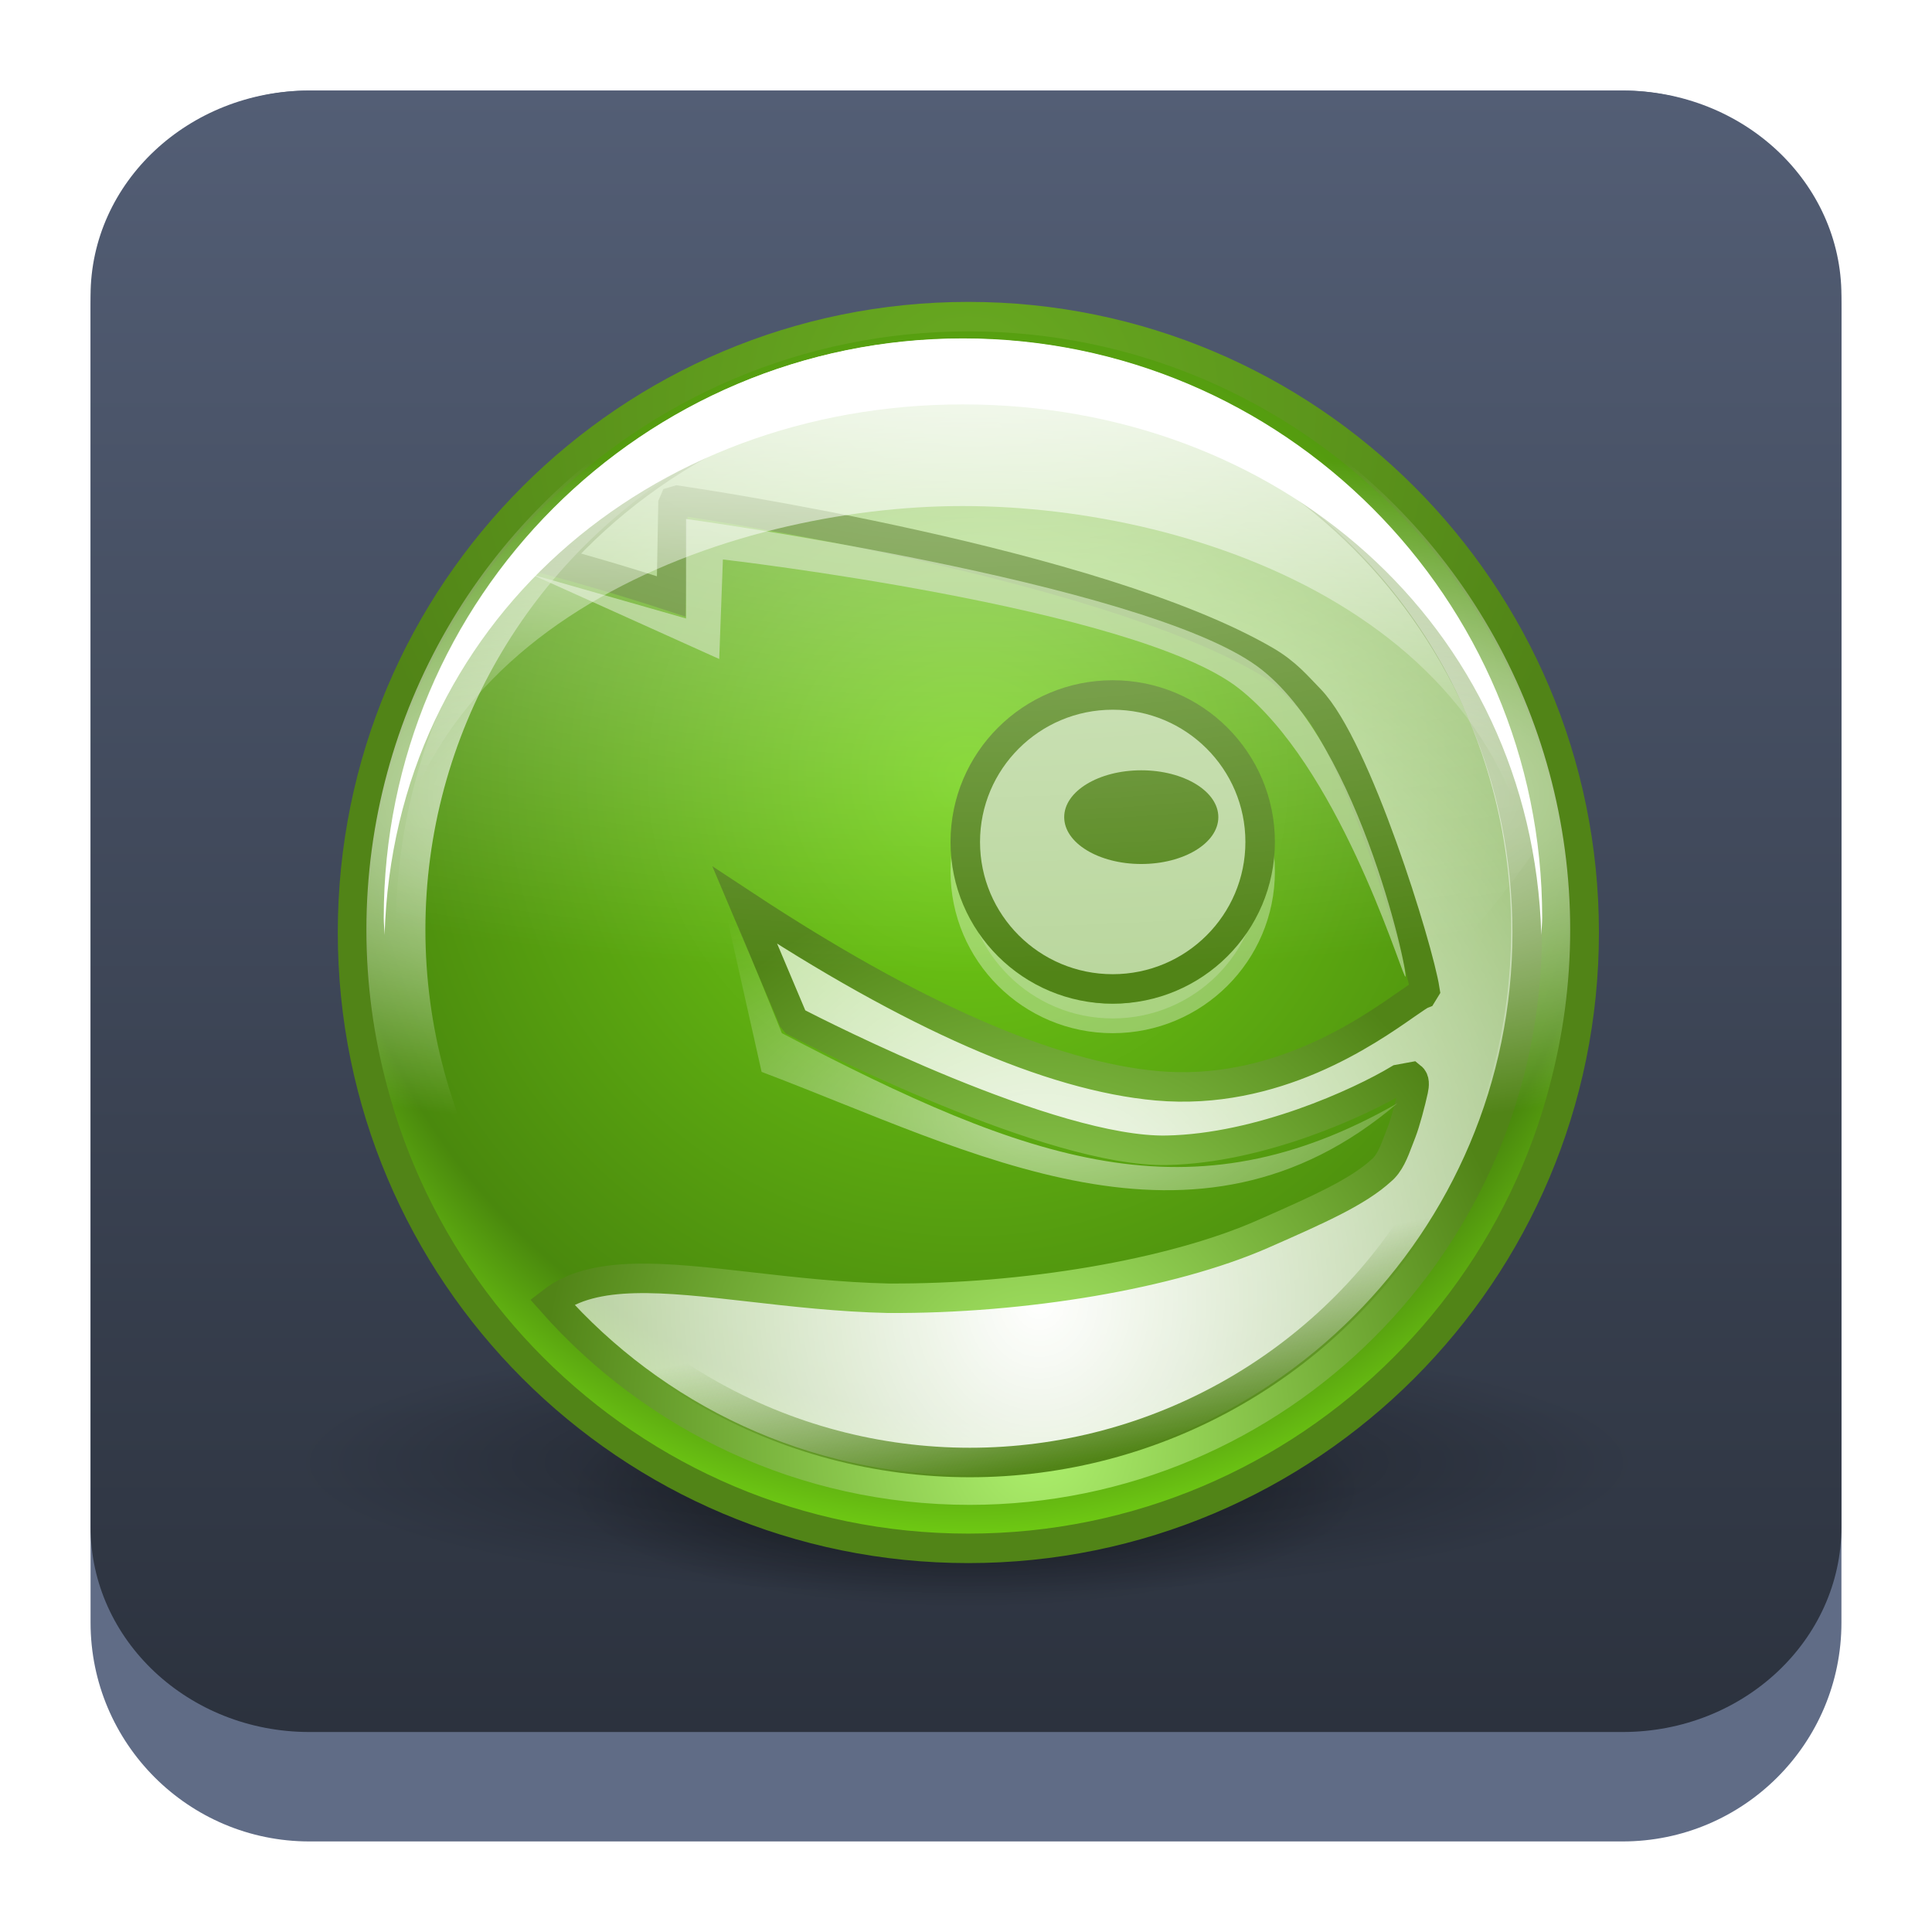 <?xml version="1.0" encoding="UTF-8" standalone="no"?>
<!-- Created with Inkscape (http://www.inkscape.org/) -->

<svg
   width="64"
   height="64"
   id="svg3128"
   sodipodi:version="0.32"
   inkscape:version="1.2.1 (9c6d41e410, 2022-07-14)"
   sodipodi:docname="distributor.svg"
   inkscape:output_extension="org.inkscape.output.svg.inkscape"
   version="1.1"
   xmlns:inkscape="http://www.inkscape.org/namespaces/inkscape"
   xmlns:sodipodi="http://sodipodi.sourceforge.net/DTD/sodipodi-0.dtd"
   xmlns:xlink="http://www.w3.org/1999/xlink"
   xmlns="http://www.w3.org/2000/svg"
   xmlns:svg="http://www.w3.org/2000/svg"
   xmlns:rdf="http://www.w3.org/1999/02/22-rdf-syntax-ns#"
   xmlns:cc="http://creativecommons.org/ns#"
   xmlns:dc="http://purl.org/dc/elements/1.1/">
  <defs
     id="defs3">
    <linearGradient
       inkscape:collect="always"
       id="linearGradient6020">
      <stop
         style="stop-color:#ffffff;stop-opacity:1;"
         offset="0"
         id="stop6022" />
      <stop
         style="stop-color:#ffffff;stop-opacity:0;"
         offset="1"
         id="stop6024" />
    </linearGradient>
    <linearGradient
       inkscape:collect="always"
       id="linearGradient5966">
      <stop
         style="stop-color:#ffffff;stop-opacity:1;"
         offset="0"
         id="stop5968" />
      <stop
         style="stop-color:#ffffff;stop-opacity:0;"
         offset="1"
         id="stop5970" />
    </linearGradient>
    <linearGradient
       inkscape:collect="always"
       id="linearGradient5806">
      <stop
         style="stop-color:#518417;stop-opacity:1;"
         offset="0"
         id="stop5808" />
      <stop
         style="stop-color:#518417;stop-opacity:0;"
         offset="1"
         id="stop5810" />
    </linearGradient>
    <linearGradient
       id="linearGradient5775">
      <stop
         style="stop-color:#aef16e;stop-opacity:1;"
         offset="0"
         id="stop5777" />
      <stop
         style="stop-color:#518417;stop-opacity:1"
         offset="1"
         id="stop5779" />
    </linearGradient>
    <linearGradient
       id="linearGradient5742">
      <stop
         style="stop-color:#73d216;stop-opacity:1;"
         offset="0"
         id="stop5744" />
      <stop
         id="stop5750"
         offset="0.816"
         style="stop-color:#4a890d;stop-opacity:1;" />
      <stop
         style="stop-color:#76d715;stop-opacity:1;"
         offset="1"
         id="stop5746" />
    </linearGradient>
    <linearGradient
       inkscape:collect="always"
       id="linearGradient5644">
      <stop
         style="stop-color:#000000;stop-opacity:1;"
         offset="0"
         id="stop5646" />
      <stop
         style="stop-color:#000000;stop-opacity:0;"
         offset="1"
         id="stop5648" />
    </linearGradient>
    <linearGradient
       inkscape:collect="always"
       id="linearGradient5634">
      <stop
         style="stop-color:#69ab21;stop-opacity:1"
         offset="0"
         id="stop5636" />
      <stop
         style="stop-color:#518417;stop-opacity:1"
         offset="1"
         id="stop5638" />
    </linearGradient>
    <linearGradient
       id="linearGradient3974">
      <stop
         style="stop-color:#ffffff;stop-opacity:0.915;"
         offset="0"
         id="stop3976" />
      <stop
         style="stop-color:#ffffff;stop-opacity:0.079;"
         offset="1"
         id="stop3978" />
    </linearGradient>
    <linearGradient
       inkscape:collect="always"
       id="linearGradient3950">
      <stop
         style="stop-color:#000000;stop-opacity:1;"
         offset="0"
         id="stop3952" />
      <stop
         style="stop-color:#000000;stop-opacity:0;"
         offset="1"
         id="stop3954" />
    </linearGradient>
    <linearGradient
       id="linearGradient3942">
      <stop
         style="stop-color:#b3b3b3;stop-opacity:1;"
         offset="0"
         id="stop3944" />
      <stop
         style="stop-color:#535353;stop-opacity:1;"
         offset="1"
         id="stop3946" />
    </linearGradient>
    <linearGradient
       id="linearGradient3924">
      <stop
         style="stop-color:#85d72a;stop-opacity:1;"
         offset="0"
         id="stop3926" />
      <stop
         style="stop-color:#3e6514;stop-opacity:1;"
         offset="1"
         id="stop3928" />
    </linearGradient>
    <linearGradient
       id="linearGradient3914">
      <stop
         style="stop-color:#ffffff;stop-opacity:1;"
         offset="0"
         id="stop3916" />
      <stop
         style="stop-color:#ffffff;stop-opacity:1;"
         offset="0.288"
         id="stop4076" />
      <stop
         style="stop-color:#cdcdcd;stop-opacity:1;"
         offset="0.612"
         id="stop4074" />
      <stop
         style="stop-color:#ffffff;stop-opacity:1;"
         offset="1"
         id="stop3918" />
    </linearGradient>
    <radialGradient
       inkscape:collect="always"
       xlink:href="#linearGradient3924"
       id="radialGradient3930"
       gradientTransform="scale(1,1)"
       cx="16.106"
       cy="14.753"
       fx="16.106"
       fy="14.753"
       r="48.36"
       gradientUnits="userSpaceOnUse" />
    <radialGradient
       inkscape:collect="always"
       xlink:href="#linearGradient3950"
       id="radialGradient3956"
       gradientTransform="scale(1,1)"
       cx="25.076"
       cy="24.44"
       fx="25.076"
       fy="24.44"
       r="25.745"
       gradientUnits="userSpaceOnUse" />
    <radialGradient
       inkscape:collect="always"
       xlink:href="#linearGradient5966"
       id="radialGradient5976"
       gradientUnits="userSpaceOnUse"
       gradientTransform="matrix(2.43,-6.5025315e-8,2.5507983e-8,0.953,-36.907,0.27)"
       cx="25.809"
       cy="5.698"
       fx="25.809"
       fy="5.698"
       r="20.683" />
    <linearGradient
       inkscape:collect="always"
       xlink:href="#linearGradient22063"
       id="linearGradient22065"
       x1="-14"
       y1="6"
       x2="-14"
       y2="-10"
       gradientUnits="userSpaceOnUse"
       gradientTransform="matrix(3.625,0,0,3.625,82.75,39.25)" />
    <linearGradient
       inkscape:collect="always"
       id="linearGradient22063">
      <stop
         style="stop-color:#292f3a;stop-opacity:1;"
         offset="0"
         id="stop22059" />
      <stop
         style="stop-color:#535e75;stop-opacity:1;"
         offset="1"
         id="stop22061" />
    </linearGradient>
    <radialGradient
       inkscape:collect="always"
       xlink:href="#linearGradient5644"
       id="radialGradient5650-3"
       cx="24.5"
       cy="41.5"
       fx="24.5"
       fy="41.5"
       r="15"
       gradientTransform="matrix(1,0,0,0.3,0,29.05)"
       gradientUnits="userSpaceOnUse" />
    <filter
       inkscape:collect="always"
       id="filter5940-5"
       x="-0.067"
       width="1.134"
       y="-0.224"
       height="1.448">
      <feGaussianBlur
         inkscape:collect="always"
         stdDeviation="0.841"
         id="feGaussianBlur5942-3" />
    </filter>
    <radialGradient
       inkscape:collect="always"
       xlink:href="#linearGradient5644"
       id="radialGradient5730-5"
       gradientUnits="userSpaceOnUse"
       gradientTransform="matrix(1,0,0,0.3,0,29.05)"
       cx="24.5"
       cy="41.5"
       fx="24.5"
       fy="41.5"
       r="15" />
    <filter
       inkscape:collect="always"
       id="filter5724-6"
       x="-0.108"
       width="1.215"
       y="-0.359"
       height="1.717">
      <feGaussianBlur
         inkscape:collect="always"
         stdDeviation="1.345"
         id="feGaussianBlur5726-2" />
    </filter>
    <radialGradient
       inkscape:collect="always"
       xlink:href="#linearGradient5742"
       id="radialGradient5748-9"
       cx="24.574"
       cy="16.191"
       fx="24.574"
       fy="16.191"
       r="21.383"
       gradientTransform="matrix(1.216,0,0,1.216,2.195,6.004)"
       gradientUnits="userSpaceOnUse" />
    <radialGradient
       inkscape:collect="always"
       xlink:href="#linearGradient5634"
       id="radialGradient5640-0"
       cx="24.574"
       cy="5.649"
       fx="24.574"
       fy="5.649"
       r="21.383"
       gradientTransform="matrix(0.977,0,0,0.977,8.072,7.91)"
       gradientUnits="userSpaceOnUse" />
    <radialGradient
       inkscape:collect="always"
       xlink:href="#linearGradient6020"
       id="radialGradient5766-6"
       cx="25.49"
       cy="29.74"
       fx="25.49"
       fy="29.74"
       r="13.979"
       gradientTransform="matrix(2.839,0,0,3.247,-37.94,-53.474)"
       gradientUnits="userSpaceOnUse" />
    <radialGradient
       inkscape:collect="always"
       xlink:href="#linearGradient5775"
       id="radialGradient5781-2"
       cx="26.99"
       cy="38.446"
       fx="26.99"
       fy="38.446"
       r="16.884"
       gradientTransform="matrix(0.986,0,0,1.123,7.83,4.469)"
       gradientUnits="userSpaceOnUse" />
    <radialGradient
       inkscape:collect="always"
       xlink:href="#linearGradient6020"
       id="radialGradient5826-8"
       cx="27.594"
       cy="33.119"
       fx="27.594"
       fy="33.119"
       r="11.531"
       gradientTransform="matrix(1.549,0,0,0.711,-7.706,13.404)"
       gradientUnits="userSpaceOnUse" />
    <radialGradient
       inkscape:collect="always"
       xlink:href="#linearGradient6020"
       id="radialGradient5802-2"
       cx="25.809"
       cy="20.621"
       fx="25.809"
       fy="20.621"
       r="21.183"
       gradientUnits="userSpaceOnUse"
       gradientTransform="matrix(1.988,0,0,0.546,-19.222,15.099)" />
    <radialGradient
       inkscape:collect="always"
       xlink:href="#linearGradient6020"
       id="radialGradient5972-5"
       cx="25.809"
       cy="5.698"
       fx="25.809"
       fy="5.698"
       r="20.683"
       gradientUnits="userSpaceOnUse"
       gradientTransform="matrix(2.228,-5.9610396e-8,2.3383836e-8,0.873,-25.418,9.244)" />
    <filter
       inkscape:collect="always"
       id="filter6014-2"
       x="-0.021"
       y="-0.041"
       width="1.042"
       height="1.081">
      <feGaussianBlur
         inkscape:collect="always"
         stdDeviation="0.342"
         id="feGaussianBlur6016-8" />
    </filter>
    <linearGradient
       inkscape:collect="always"
       xlink:href="#linearGradient5806"
       id="linearGradient1035"
       gradientUnits="userSpaceOnUse"
       gradientTransform="matrix(1.223,0,0,1.223,0.942,0.598)"
       x1="26.401"
       y1="39.524"
       x2="25.5"
       y2="34.934" />
    <linearGradient
       inkscape:collect="always"
       xlink:href="#linearGradient6020"
       id="linearGradient1037"
       gradientUnits="userSpaceOnUse"
       gradientTransform="matrix(0.977,0,0,0.977,8.072,7.911)"
       x1="27.735"
       y1="1.75"
       x2="27.515"
       y2="18.75" />
  </defs>
  <sodipodi:namedview
     id="base"
     pagecolor="#ffffff"
     bordercolor="#000000"
     borderopacity="1"
     inkscape:pageopacity="0.0"
     inkscape:pageshadow="2"
     inkscape:zoom="2.8284271"
     inkscape:cx="18.73833"
     inkscape:cy="65.230601"
     inkscape:current-layer="layer1"
     showgrid="false"
     inkscape:grid-bbox="true"
     inkscape:document-units="px"
     inkscape:window-width="1920"
     inkscape:window-height="1008"
     inkscape:window-x="0"
     inkscape:window-y="0"
     borderlayer="true"
     inkscape:showpageshadow="true"
     inkscape:pagecheckerboard="false"
     inkscape:deskcolor="#cccccc"
     inkscape:window-maximized="1">
    <inkscape:grid
       type="xygrid"
       id="grid5055"
       originx="0"
       originy="0" />
  </sodipodi:namedview>
  <g
     id="layer1"
     inkscape:label="Icon Base"
     inkscape:groupmode="layer">
    <path
       d="m 3,10.25 c 0,-4.004 3.246,-7.25 7.25,-7.25 h 43.5 c 4.004,0 7.25,3.246 7.25,7.25 v 43.5 c 0,4.004 -3.246,7.25 -7.25,7.25 H 10.25 c -4.004,0 -7.25,-3.246 -7.25,-7.25 z"
       id="path736"
       style="fill:#606c86;fill-opacity:1;stroke-width:3.625" />
    <path
       d="M 3,9.797 C 3,6.043 6.246,3 10.25,3 h 43.5 c 4.004,0 7.25,3.043 7.25,6.797 v 40.781 c 0,3.754 -3.246,6.797 -7.25,6.797 H 10.25 c -4.004,0 -7.25,-3.043 -7.25,-6.797 z"
       id="path738"
       style="fill:url(#linearGradient22065);fill-opacity:1;stroke-width:3.625" />
    <g
       id="g5732-3"
       transform="matrix(0.977,0,0,0.977,8.072,7.911)">
      <ellipse
         id="path5642-6"
         style="color:#000000;display:inline;overflow:visible;visibility:visible;opacity:0.729;fill:url(#radialGradient5650-3);fill-opacity:1;fill-rule:nonzero;stroke:none;stroke-width:1;stroke-linecap:butt;stroke-linejoin:miter;stroke-miterlimit:4;stroke-dasharray:none;stroke-dashoffset:0;stroke-opacity:1;marker:none;marker-start:none;marker-mid:none;marker-end:none;filter:url(#filter5940-5);enable-background:accumulate"
         transform="matrix(0.894,0,0,0.894,2.599,5.286)"
         cx="24.5"
         cy="41.5"
         rx="15"
         ry="4.5" />
      <ellipse
         transform="matrix(1.517,0,0,1,-12.658,0)"
         style="color:#000000;display:inline;overflow:visible;visibility:visible;opacity:0.639;fill:url(#radialGradient5730-5);fill-opacity:1;fill-rule:nonzero;stroke:none;stroke-width:1;stroke-linecap:butt;stroke-linejoin:miter;stroke-miterlimit:4;stroke-dasharray:none;stroke-dashoffset:0;stroke-opacity:1;marker:none;marker-start:none;marker-mid:none;marker-end:none;filter:url(#filter5724-6);enable-background:accumulate"
         id="path5728-1"
         cx="24.5"
         cy="41.5"
         rx="15"
         ry="4.5" />
    </g>
    <path
       d="m 52.478,30.889 c 0,11.268 -9.137,20.402 -20.401,20.402 -11.267,0 -20.399,-9.134 -20.399,-20.402 0,-11.268 9.134,-20.4 20.399,-20.4 11.264,0 20.401,9.134 20.401,20.4 z"
       id="path2441-2"
       style="font-size:20.488px;font-family:TrebuchetMS-Bold;fill:url(#radialGradient5748-9);fill-opacity:1;fill-rule:nonzero;stroke:url(#radialGradient5640-0);stroke-width:0.977;stroke-miterlimit:4;stroke-opacity:1" />
    <path
       style="font-size:20.488px;font-family:TrebuchetMS-Bold;fill:url(#radialGradient5766-6);fill-opacity:1;fill-rule:nonzero;stroke:url(#radialGradient5781-2);stroke-width:0.977;stroke-miterlimit:4;stroke-opacity:1"
       id="path2447-9"
       d="m 32.121,12.42 c -5.476,0 -10.394,2.386 -13.776,6.172 2.024,0.555 3.437,1.015 3.893,1.166 0.006,-0.306 0.056,-3.061 0.056,-3.061 l 0.04,-0.093 0.106,-0.031 c 0.622,0.091 13.9,2.06 19.493,5.32 0.692,0.407 1.034,0.833 1.462,1.271 1.545,1.598 3.591,8.251 3.807,9.626 l -0.084,0.137 c -0.08,0.03 -0.273,0.168 -0.528,0.342 -1.305,0.913 -4.356,3.047 -8.267,2.699 -3.518,-0.314 -8.109,-2.33 -13.645,-5.976 0.244,0.575 1.398,3.307 1.59,3.766 l 0.077,0.091 c 0.802,0.414 8.493,4.335 12.309,4.255 3.079,-0.061 6.37,-1.564 7.686,-2.353 l 0.414,-0.076 c 0.117,0.092 0.1,0.271 0.065,0.436 -0.081,0.377 -0.263,1.069 -0.389,1.39 l -0.104,0.27 c -0.15,0.398 -0.295,0.778 -0.575,1.008 -0.776,0.706 -2.014,1.264 -3.953,2.115 -2.999,1.31 -7.862,2.139 -12.377,2.112 -1.616,-0.036 -3.18,-0.216 -4.554,-0.373 -2.866,-0.327 -5.191,-0.589 -6.582,0.491 3.383,3.824 8.326,6.238 13.834,6.238 10.199,0 18.471,-8.269 18.471,-18.47 0,-10.199 -8.27,-18.47 -18.471,-18.47 z"
       sodipodi:nodetypes="cccccccsccssccccccscccscscsscc" />
    <path
       style="color:#000000;display:inline;overflow:visible;visibility:visible;opacity:0.56;fill:url(#radialGradient5826-8);fill-opacity:1;fill-rule:nonzero;stroke:none;stroke-width:0.977;stroke-linecap:butt;stroke-linejoin:miter;stroke-miterlimit:4;stroke-dasharray:none;stroke-dashoffset:0;stroke-opacity:1;marker:none;marker-start:none;marker-mid:none;marker-end:none;enable-background:accumulate"
       d="m 23.764,28.975 2.137,5.251 c 8.206,4.291 13.568,6.225 20.392,2.32 -6.709,5.721 -14.082,1.599 -21.064,-1.038 z"
       id="path5783-3"
       sodipodi:nodetypes="ccccc" />
    <circle
       style="color:#000000;display:inline;overflow:visible;visibility:visible;fill:none;fill-opacity:1;fill-rule:nonzero;stroke:url(#radialGradient5802-2);stroke-width:1.954;stroke-linecap:butt;stroke-linejoin:miter;stroke-miterlimit:4;stroke-dasharray:none;stroke-dashoffset:0;stroke-opacity:1;marker:none;marker-start:none;marker-mid:none;marker-end:none;enable-background:accumulate"
       id="path5794-1"
       cx="32.076"
       cy="30.797"
       r="18.961" />
    <ellipse
       id="path5818-9"
       style="color:#000000;display:inline;overflow:visible;visibility:visible;opacity:0.337;fill:#bad79e;fill-opacity:1;fill-rule:nonzero;stroke:#ffffff;stroke-width:0.977;stroke-linecap:butt;stroke-linejoin:miter;stroke-miterlimit:4;stroke-dasharray:none;stroke-dashoffset:0;stroke-opacity:1;marker:none;marker-start:none;marker-mid:none;marker-end:none;enable-background:accumulate"
       cx="36.86"
       cy="28.868"
       rx="4.884"
       ry="4.869" />
    <circle
       style="color:#000000;display:inline;overflow:visible;visibility:visible;fill:none;fill-opacity:1;fill-rule:nonzero;stroke:url(#linearGradient1035);stroke-width:0.977;stroke-linecap:butt;stroke-linejoin:miter;stroke-miterlimit:4;stroke-dasharray:none;stroke-dashoffset:0;stroke-opacity:1;marker:none;marker-start:none;marker-mid:none;marker-end:none;enable-background:accumulate"
       id="path5804-4"
       cx="32.128"
       cy="30.867"
       r="17.58" />
    <ellipse
       style="color:#000000;display:inline;overflow:visible;visibility:visible;fill:#bad79e;fill-opacity:1;fill-rule:nonzero;stroke:#518417;stroke-width:0.977;stroke-linecap:butt;stroke-linejoin:miter;stroke-miterlimit:4;stroke-dasharray:none;stroke-dashoffset:0;stroke-opacity:1;marker:none;marker-start:none;marker-mid:none;marker-end:none;enable-background:accumulate"
       id="path5814-7"
       cx="36.86"
       cy="27.891"
       rx="4.884"
       ry="4.869" />
    <ellipse
       id="path5816-8"
       style="color:#000000;display:inline;overflow:visible;visibility:visible;fill:#518417;fill-opacity:1;fill-rule:nonzero;stroke:none;stroke-width:0.557;stroke-linecap:butt;stroke-linejoin:miter;stroke-miterlimit:4;stroke-dasharray:none;stroke-dashoffset:0;stroke-opacity:1;marker:none;marker-start:none;marker-mid:none;marker-end:none;enable-background:accumulate"
       cx="37.806"
       cy="27.069"
       rx="2.553"
       ry="1.552" />
    <path
       style="color:#000000;display:inline;overflow:visible;visibility:visible;opacity:0.729;fill:#bad79e;fill-opacity:1;fill-rule:nonzero;stroke:none;stroke-width:0.977;stroke-linecap:butt;stroke-linejoin:miter;stroke-miterlimit:4;stroke-dasharray:none;stroke-dashoffset:0;stroke-opacity:1;marker:none;marker-start:none;marker-mid:none;marker-end:none;enable-background:accumulate"
       d="m 17.597,19.023 5.129,1.465 v -3.297 c 0,0 15.09,2.077 18.927,4.884 3.451,2.525 5.129,10.746 4.884,10.257 -0.244,-0.488 -2.252,-6.976 -5.495,-9.525 -3.434,-2.699 -17.095,-4.274 -17.095,-4.274 l -0.122,3.297 z"
       id="path5944-4"
       sodipodi:nodetypes="cccsssccc" />
    <path
       style="color:#000000;display:inline;overflow:visible;visibility:visible;opacity:0.428;fill:url(#radialGradient5972-5);fill-opacity:1;fill-rule:nonzero;stroke:none;stroke-width:2.082;stroke-linecap:butt;stroke-linejoin:miter;stroke-miterlimit:4;stroke-dasharray:none;stroke-dashoffset:0;stroke-opacity:1;marker:none;marker-start:none;marker-mid:none;marker-end:none;enable-background:accumulate"
       d="m 31.09,11.849 c -10.014,0.508 -17.981,8.818 -17.981,18.957 0,3.359 0.877,6.513 2.412,9.25 3.205,1.223 6.632,1.893 10.196,1.893 10.154,0 19.231,-5.375 25.124,-13.768 -1.278,-9.227 -9.198,-16.332 -18.774,-16.332 -0.327,0 -0.654,-0.016 -0.977,0 z"
       id="path5964-5" />
    <path
       style="color:#000000;display:inline;overflow:visible;visibility:visible;fill:#ffffff;fill-opacity:1;fill-rule:nonzero;stroke:none;stroke-width:2;stroke-linecap:butt;stroke-linejoin:miter;stroke-miterlimit:4;stroke-dasharray:none;stroke-dashoffset:0;stroke-opacity:1;marker:none;marker-start:none;marker-mid:none;marker-end:none;filter:url(#filter6014-2);enable-background:accumulate"
       d="m 132.153,-60.973 c -10.841,0 -19.64,8.799 -19.64,19.64 0,0.199 0.024,0.39 0.029,0.588 0.315,-10.566 8.969,-17.991 19.61,-17.991 10.642,0 19.295,7.425 19.61,17.991 0.006,-0.198 0.029,-0.389 0.029,-0.588 0,-10.841 -8.799,-19.64 -19.64,-19.64 z"
       id="path5985-0"
       sodipodi:nodetypes="cscscsc"
       transform="matrix(0.977,0,0,0.977,-97.213,70.781)" />
    <path
       id="path6018-3"
       d="m 31.884,11.219 c -10.59,0 -19.185,8.595 -19.185,19.185 0,0.195 0.024,0.381 0.028,0.574 C 13.035,20.657 24.174,16.763 31.883,16.763 c 7.953,0 18.848,3.894 19.157,14.215 0.006,-0.193 0.029,-0.38 0.029,-0.574 0,-10.59 -8.595,-19.185 -19.185,-19.185 z"
       style="color:#000000;display:inline;overflow:visible;visibility:visible;fill:url(#linearGradient1037);fill-opacity:1;fill-rule:nonzero;stroke:none;stroke-width:1.954;stroke-linecap:butt;stroke-linejoin:miter;stroke-miterlimit:4;stroke-dasharray:none;stroke-dashoffset:0;stroke-opacity:1;marker:none;marker-start:none;marker-mid:none;marker-end:none;enable-background:accumulate"
       sodipodi:nodetypes="csczcsc" />
  </g>
  <g
     inkscape:groupmode="layer"
     id="layer2"
     inkscape:label="Highlight" />
  <g
     inkscape:groupmode="layer"
     id="layer3"
     inkscape:label="dots" />
</svg>
